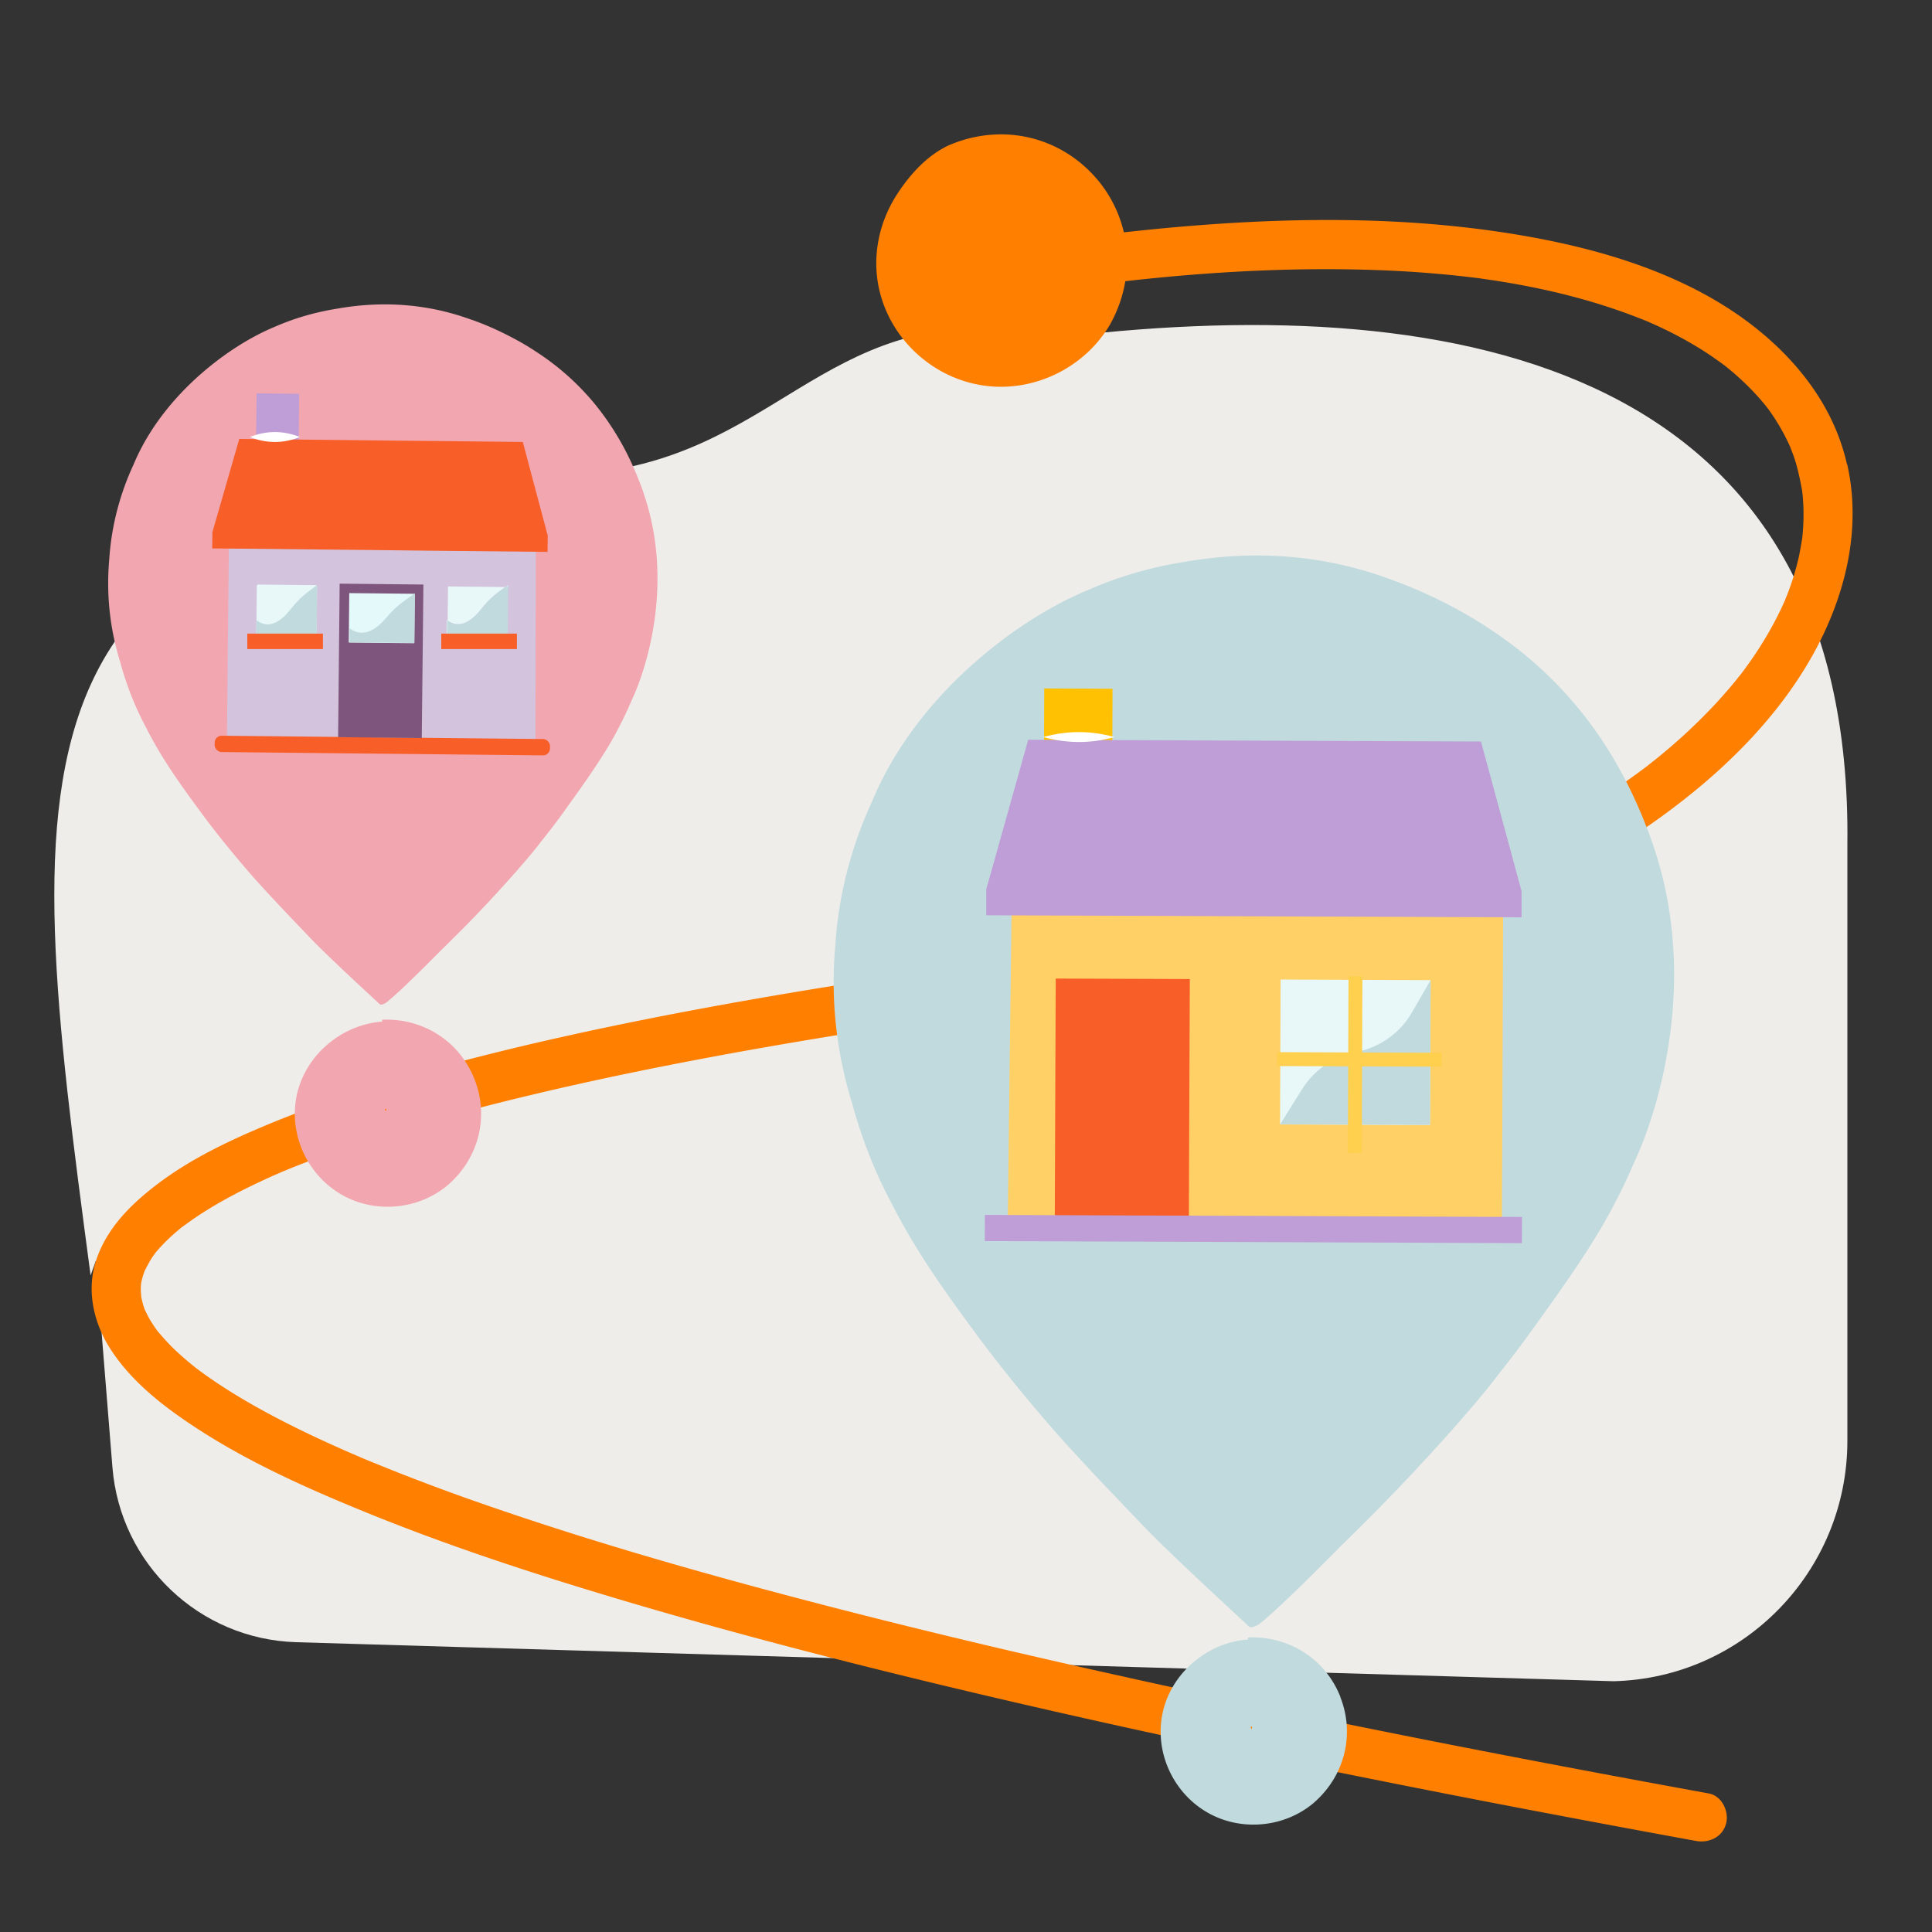 <svg xmlns="http://www.w3.org/2000/svg" viewBox="0 0 200 200"><rect x="0" y="0" width="200" height="200" fill="#333333" stroke="none"/><defs><style>.cls-10,.cls-12,.cls-14,.cls-15,.cls-16,.cls-17,.cls-3,.cls-4,.cls-5,.cls-6,.cls-7,.cls-9{stroke-width:0}.cls-3{fill:#d2e9eb}.cls-4{fill:#bf9dd6}.cls-5{fill:#bbdbdf}.cls-6{fill:#c1dade}.cls-7{fill:#ff8000}.cls-9{fill:#fff}.cls-10{fill:#e8f8f9}.cls-12{fill:#ffc101}.cls-14{fill:#e4f9f9}.cls-15{fill:#ffcf4e}.cls-16{fill:#f2a6b0}.cls-17{fill:#f75e28}</style></defs><path d="m9.92 130.52 1.72 21.39c.81 10 9 17.79 19.03 18.09l136.37 4.04c13.48-.34 24.2-11.41 24.2-24.89V87.42c.59-49.37-39.86-57.37-81.02-52.57-23.37-4.84-28.1 10.84-47.04 13.86-64.4 2.03-61.02 29.1-53.8 83.32" style="fill:#efedea;stroke-width:0" id="BG_Strong"/><g id="Illustrations"><path class="cls-7" d="M182.8 42.06c-.08-.09-.11-.13 0 0ZM186.54 55.73v.06-.05ZM14.59 134.21s.01.04.01.06c.01-.36-.03-.46-.05-.39v.04c0 .1.02.2.03.3Z"/><path class="cls-7" d="M191.19 48.04c-1.37-6.11-5.38-11.09-10.31-14.76-6.5-4.83-14.63-7.34-22.5-8.76-12.03-2.17-24.38-2.08-36.52-1.02-1.84.16-3.68.35-5.52.55a13.08 13.08 0 0 0-3.12-5.89c-3.85-4.19-9.75-5.4-15.04-3.1-2.17 1.02-3.94 2.93-5.31 5.04-2.04 3.14-2.67 6.92-1.73 10.37 1.36 5.01 5.74 8.82 10.9 9.47.53.07 1.05.1 1.57.1 4.58 0 8.99-2.48 11.32-6.48l.1-.19a13.64 13.64 0 0 0 1.46-4.26c8.74-.99 17.54-1.47 26.35-1.14a116.88 116.88 0 0 1 10.24.83c.09.01.18.02.27.04.05 0 .1.01.13.02l1.06.15c1.23.19 2.46.4 3.68.64 4.19.82 8.29 1.98 12.24 3.59.12.05.27.11.32.14.22.1.44.19.65.29.43.19.85.4 1.27.6.81.4 1.6.83 2.38 1.28.74.43 1.46.88 2.17 1.37l.9.63c.13.1.26.2.4.3.07.05.14.11.2.16 1.17.94 2.26 1.97 3.26 3.08.24.27.47.54.7.82.1.12.19.25.3.37-.1-.11-.16-.18-.2-.23.07.09.17.21.23.28a21.494 21.494 0 0 1 2.09 3.52l.18.39c.11.3.23.59.34.89.43 1.21.68 2.44.91 3.69.02.15.03.31.05.46.03.33.05.65.07.98a22.011 22.011 0 0 1-.06 2.88c-.01.17-.03.33-.05.5v.07c0-.03 0-.05.01-.08 0 .03 0 .06-.02.09-.04.35-.04.25 0 .05-.12.63-.21 1.26-.35 1.89a27.22 27.22 0 0 1-1.25 4.03c-.06.14-.12.28-.17.43 0 .02-.01.02-.02.04-.16.36-.32.72-.5 1.08-.33.69-.69 1.37-1.07 2.04-.77 1.36-1.63 2.68-2.56 3.94-.12.17-.25.33-.37.5-.02.02-.02.03-.04.05-.01.02-.02.02-.04.05-.27.33-.53.67-.81 1-.56.67-1.14 1.33-1.73 1.97a57.967 57.967 0 0 1-3.88 3.8c-.72.64-1.45 1.26-2.2 1.87-.31.25-.62.49-.93.74-.09.07-.24.19-.3.23-.22.17-.45.33-.67.5-3.41 2.51-7.05 4.72-10.82 6.65a91.513 91.513 0 0 1-4.58 2.18c-.24.11-.48.21-.72.32-.1.04-.42.18-.58.25-2.22.92-4.47 1.78-6.75 2.54-4.92 1.66-9.96 2.96-15.05 3.94-1.37.26-2.75.5-4.13.72l-1.99.3c-.09.01-.72.1-.76.1-.35.05-.71.09-1.06.14-2.03.25-4.07.47-6.1.71-3.88.46-7.77.95-11.64 1.47-7.75 1.03-15.48 2.16-23.19 3.45-7.1 1.19-14.18 2.5-21.22 4.01-6.23 1.34-12.43 2.83-18.56 4.6-5.32 1.54-10.58 3.3-15.68 5.47-3.71 1.58-7.39 3.39-10.6 5.84-2.72 2.07-5.22 4.56-6.3 7.88-.98 3.01-.29 6.26 1.34 8.91 2.22 3.58 5.72 6.26 9.2 8.52 5.38 3.49 11.29 6.13 17.21 8.55 8.51 3.48 17.27 6.35 26.07 8.98 12.04 3.6 24.22 6.73 36.45 9.63 15.86 3.76 31.82 7.12 47.81 10.27 9.16 1.8 18.34 3.53 27.53 5.21 1.35.25 2.74-.37 3.13-1.78.34-1.24-.42-2.88-1.78-3.13-17.99-3.28-35.95-6.76-53.83-10.62-14.04-3.03-28.03-6.28-41.91-9.97-10.39-2.76-20.74-5.76-30.9-9.29a220.48 220.48 0 0 1-11.73-4.42c-.2-.08-.39-.16-.59-.24-.06-.02-.28-.12-.42-.18-.14-.06-.36-.15-.4-.17l-.63-.27c-.81-.35-1.62-.71-2.43-1.08-1.47-.67-2.92-1.36-4.36-2.09-2.44-1.24-4.84-2.58-7.13-4.1-.49-.33-.98-.66-1.46-1.01-.22-.16-.43-.31-.64-.47-.07-.05-.14-.1-.2-.15-.78-.62-1.54-1.27-2.26-1.96-.61-.59-1.17-1.22-1.72-1.87-.12-.17-.24-.33-.35-.5-.2-.3-.39-.6-.56-.91-.14-.26-.26-.53-.4-.8 0 0 0-.02-.01-.03-.05-.15-.11-.3-.15-.46-.08-.27-.14-.54-.2-.81v.11c0-.06 0-.11-.01-.17v-.03a.859.859 0 0 1-.02-.3c-.01-.27-.02-.55 0-.82 0-.07.01-.14.02-.21.06-.29.13-.58.22-.86.04-.13.09-.26.13-.39.28-.54.55-1.08.9-1.58.06-.09.13-.18.2-.28.01-.02.03-.04.04-.05.23-.28.47-.55.72-.81.53-.56 1.1-1.08 1.69-1.57.15-.13.3-.25.46-.37l.02-.01c.02-.02.03-.02.06-.04.36-.26.72-.52 1.08-.77 1.62-1.1 3.33-2.07 5.08-2.95 1-.5 2.02-.98 3.04-1.44.25-.11.51-.22.76-.33.11-.05.23-.1.34-.15h.01c.55-.23 1.1-.45 1.66-.67 2.45-.97 4.93-1.84 7.44-2.65 5.78-1.87 11.66-3.43 17.58-4.82 6.77-1.59 13.59-2.96 20.43-4.2a626.51 626.51 0 0 1 22.36-3.6c1.93-.28 3.87-.55 5.81-.81l.65-.09c-.77.1-.06 0 .13-.02.51-.07 1.03-.14 1.54-.2.98-.13 1.95-.25 2.93-.38 3.88-.5 7.77-.97 11.66-1.41 10.58-1.21 21.02-3.46 30.94-7.37 8.32-3.28 16.21-7.58 23.13-13.29 5.34-4.4 10.18-9.81 13.16-16.11 2.59-5.48 3.79-11.57 2.44-17.56Zm-176.64 84.9c-.03.13-.04.2 0 0Zm.03-.18s.01-.08.01-.12c0 .03 0 .07-.01.12Z"/><path class="cls-16" d="M66.78 51.56c-.02-.05-.03-.11-.05-.16 0-.03-.02-.05-.02-.08-.05-.16-.1-.31-.15-.47 0-.02-.01-.04-.02-.06-.12-.35-.25-.68-.38-1.01-.3-.76-.61-1.49-.95-2.2a28.415 28.415 0 0 0-3.57-5.68 26.528 26.528 0 0 0-6.17-5.51c-.05-.03-.1-.06-.15-.1 0 0-.02-.01-.03-.02-.17-.11-.35-.22-.52-.33-.04-.03-.08-.05-.13-.08-.14-.08-.28-.17-.42-.25-.13-.08-.27-.15-.4-.23-.03-.02-.07-.04-.1-.06-.02 0-.03-.02-.05-.02-1.37-.76-2.98-1.54-4.78-2.18-.01 0-.02 0-.04-.01l-.09-.03-.09-.03c-4.95-1.79-9.7-1.82-13.75-1.1-2.39.38-4.51 1.02-6.5 1.89-.75.31-1.54.69-2.35 1.14-.87.48-1.76 1.04-2.66 1.67-.05.04-.1.07-.15.11-.17.12-.34.24-.51.37-.1.07-.2.15-.29.22-3.45 2.63-6.81 6.32-8.66 10.8 0 .01-.01.03-.02.04-1.25 2.7-2.24 6.05-2.47 9.71-.32 3.6.05 7.1 1.11 10.56 0 .01 0 .02.01.03a32.7 32.7 0 0 0 1.54 4.44c.36.84.78 1.7 1.23 2.54.95 1.87 2.04 3.62 3.36 5.52.68.98 1.42 2 2.23 3.09.03.04.06.08.09.13.74 1 1.52 2 2.28 2.95.02.02.03.04.05.06 1.28 1.58 2.5 3.01 3.36 3.97.6.67 1.31 1.44 2.07 2.25.69.74 1.33 1.41 1.92 2.03.5.52.99 1.04 1.46 1.53 1.81 1.9 5.94 5.7 6.64 6.35.01.01.02.02.04.03.33.31.54.51.58.55.06.07.16.08.27.05.09-.02.17-.05.25-.09.07-.02.13-.06.19-.11.83-.63 2.99-2.7 5.54-5.28.85-.83 1.73-1.71 2.59-2.57 3.15-3.2 6.3-6.75 7.75-8.62.11-.15.24-.32.39-.5.92-1.15 1.82-2.35 2.67-3.57 1.67-2.29 3.54-5 4.69-7.1.69-1.26 1.28-2.5 1.79-3.69 0 0 0-.02.01-.03.1-.2.2-.44.31-.69.56-1.32 1.24-3.33 1.73-5.78.24-1.23.43-2.57.53-4 .22-3.17-.03-6.75-1.2-10.4ZM39.56 105.55v.21c-1.76.13-3.51.76-5.02 1.86-2.25 1.63-3.7 4.07-3.97 6.71-.4 3.83 1.61 7.63 5.01 9.46.35.19.7.35 1.06.49 3.16 1.22 6.87.69 9.55-1.46l.12-.1c3.24-2.77 4.35-7.09 2.81-11-1.54-3.92-5.3-6.34-9.57-6.16Zm.26 9.3c.05-.04.1-.08.15-.1v.3l-.15-.21Z"/><path class="cls-6" d="M138.76 175.67c-1.54-3.92-5.3-6.34-9.57-6.16v.21c-1.76.13-3.51.76-5.02 1.86-2.25 1.63-3.7 4.07-3.97 6.71-.4 3.83 1.61 7.63 5.01 9.46.35.19.7.35 1.06.49 3.16 1.22 6.87.69 9.55-1.46l.12-.1c3.24-2.77 4.35-7.09 2.81-11Zm-9.16 3.05v.3l-.15-.21c.05-.04.1-.08.15-.1ZM171.36 88.18c-.03-.08-.05-.16-.08-.25a.564.564 0 0 0-.04-.12c-.08-.24-.15-.47-.24-.71l-.03-.09c-.19-.53-.38-1.04-.58-1.54-.45-1.16-.94-2.28-1.45-3.36-1.56-3.26-3.39-6.15-5.47-8.69a40.96 40.96 0 0 0-4.04-4.27 41.715 41.715 0 0 0-5.4-4.16c-.07-.05-.15-.1-.22-.15-.02 0-.03-.02-.05-.03-.26-.17-.53-.34-.8-.5-.06-.04-.13-.08-.19-.12-.21-.13-.42-.25-.64-.38-.2-.12-.41-.24-.62-.36-.05-.03-.11-.06-.16-.09-.02-.01-.05-.02-.07-.04a48.797 48.797 0 0 0-7.32-3.34c-.02 0-.04-.01-.05-.02-.05-.02-.09-.03-.14-.05-.04-.02-.09-.03-.13-.05-7.58-2.74-14.85-2.78-21.04-1.69-3.66.58-6.9 1.56-9.95 2.9a35.46 35.46 0 0 0-3.6 1.74c-1.33.73-2.7 1.59-4.07 2.55-.08.05-.16.11-.23.17-.26.18-.52.37-.77.56-.15.11-.3.22-.45.34-5.28 4.02-10.42 9.68-13.25 16.53 0 .02-.02.04-.03.07-1.92 4.14-3.44 9.26-3.78 14.86-.49 5.5.08 10.86 1.69 16.16 0 .02.01.03.02.05a51.33 51.33 0 0 0 2.35 6.8c.55 1.29 1.19 2.6 1.88 3.89 1.46 2.86 3.13 5.55 5.14 8.45 1.04 1.5 2.17 3.06 3.41 4.73.05.07.1.13.14.2 1.13 1.52 2.32 3.06 3.49 4.51.03.03.05.07.08.1 1.95 2.42 3.82 4.6 5.14 6.08.92 1.03 2.01 2.21 3.16 3.44 1.05 1.13 2.03 2.15 2.94 3.1.76.8 1.52 1.59 2.24 2.35 2.77 2.91 9.1 8.72 10.16 9.71.02.02.04.03.06.05.51.48.83.78.88.84.09.11.25.11.41.08.13-.03.27-.08.38-.14.11-.03.2-.09.3-.16 1.28-.97 4.58-4.14 8.47-8.09 1.3-1.27 2.65-2.61 3.96-3.94 4.82-4.89 9.64-10.33 11.87-13.2.17-.22.37-.48.59-.77 1.41-1.76 2.78-3.6 4.09-5.46 2.55-3.51 5.42-7.65 7.18-10.87 1.06-1.93 1.97-3.82 2.74-5.64 0-.01.01-.03.02-.04.15-.31.31-.67.47-1.06.85-2.02 1.9-5.09 2.64-8.85.37-1.88.66-3.94.82-6.12.34-4.86-.04-10.34-1.83-15.92Z"/><rect class="cls-12" x="143.57" y="111.41" width="7.61" height="15.53" rx="2.7" ry="2.7" transform="rotate(-89.76 147.368 119.172)"/><path class="cls-12" d="m107.93 114.36 7.08.02.16-43.08-7.07-.03-.04 11.32-.13 31.77z"/><path style="fill:#ffd066;stroke-width:0" d="m104.8 87.83-.26 20.75-.06 4.78-.18 14.95 51.17.2.03-7.51.02-4.78.11-28.33-50.83-.06z"/><path class="cls-17" d="m123.17 101.35-.08 19.49-.02 5.96-13.88-.06.06-16.04.04-9.4 13.88.05z"/><path class="cls-10" transform="rotate(-179.78 140.305 108.926)" d="M132.55 101.42h15.52v15h-15.52z"/><path class="cls-4" transform="rotate(-179.78 129.76 127.216)" d="M101.97 125.85h55.6v2.71h-55.6z"/><path class="cls-5" d="M145.01 83.37h4.09c.19 0 .34.15.34.34v9.03c0 .19-.15.34-.34.34h-4.09c-.19 0-.34-.15-.34-.34v-9.03c0-.19.15-.34.34-.34Z" transform="rotate(-89.76 147.053 88.228)"/><path class="cls-5" d="m121.5 91.08 9.03.04c.19 0 .34.16.34.35v.69l-9.72-.04v-.69c0-.19.16-.34.35-.34Z"/><path class="cls-4" d="M102.1 92.04v2.71l19.04.07 9.72.04 26.65.1v-2.71l-4.2-15.49-23.71-.09-9.72-.04-13.44-.05-2.46 8.77-1.34 4.78-.54 1.91Z"/><path class="cls-6" d="m132.52 116.39 15.52.06.06-15-1.94 3.36a8.478 8.478 0 0 1-5.75 4.09 8.523 8.523 0 0 0-5.6 3.83l-2.29 3.65Z"/><path class="cls-15" transform="rotate(-89.78 140.72 109.681)" d="M140.01 101.16h1.44v17.05h-1.44z"/><path class="cls-15" transform="rotate(-179.78 140.297 110.196)" d="M139.59 101.05h1.44v18.28h-1.44z"/><path class="cls-4" d="m30.69 67.67-4.41-.05.28-26.9 4.41.05-.07 7.06-.21 19.84z"/><path style="fill:#d3c3dd;stroke-width:0" d="m55.43 76.6-31.94-.33.26-25.36 31.73.42-.05 25.27z"/><rect x="23.73" y="51.15" width="6.09" height="2.99" rx="1.33" ry="1.33" transform="rotate(.57 27.405 53.14)" style="stroke-width:0;fill:#f96800"/><path class="cls-17" d="m56.7 55.44-.32-1.2-.8-3-1.46-5.49-8.42-.09-6.08-.06-14.85-.16-2.78 9.64-.02 1.69 16.69.17 6.09.07 11.93.12.02-1.69z"/><rect class="cls-10" x="26.56" y="60.54" width="6.24" height="5.12" rx=".14" ry=".14" transform="rotate(.59 29.458 62.972)"/><rect class="cls-17" x="22.22" y="76.34" width="34.71" height="1.69" rx=".71" ry=".71" transform="rotate(.59 40.215 77.484)"/><path style="fill:#7e557c;stroke-width:0" d="m43.77 66.38.06-5.87-8.67-.09-.12 12.17-.04 3.72 8.66.09.11-10.02z"/><path class="cls-14" transform="rotate(.59 40.145 63.888)" d="M36.13 61.44h6.79v5.12h-6.79z"/><path class="cls-6" d="m32.75 65.69-6.2-.06s-.02 0-.02-.02v-1.42c1.37 1.07 2.65.02 3.53-1.09s1.38-1.51 2.5-2.34l.25-.18s.02 0 .02.02l-.05 5.08s0 .02-.02.02ZM42.87 66.56l-6.66-.07s-.02 0-.02-.02v-1.42c1.47 1.07 2.84.02 3.78-1.08s1.48-1.51 2.69-2.34l.26-.18s.02 0 .02.02l-.05 5.08s0 .02-.02.02Z"/><path class="cls-10" d="M49.79 63.09c.87-1.09 1.39-1.5 2.51-2.32l-5.91-.06s-.01 0-.01.01l-.04 3.53c1.33.94 2.59-.08 3.46-1.17Z"/><path class="cls-14" d="m52.6 60.78-.05 4.89s0 .02-.02.02l-6.21-.06v.19s0 .01.01.01l6.21.06s.01 0 .01-.01l.05-5.09s0-.01-.01-.01Z"/><path class="cls-3" d="M52.6 60.78v-.19s0-.02-.02-.02l-.25.18s-.02.02-.03.02h.3ZM46.23 64.18v1.44h.09l.01-1.36c-.04-.02-.07-.05-.11-.08Z"/><path class="cls-6" d="m52.55 65.66.05-4.89h-.3c-1.12.81-1.64 1.23-2.51 2.32-.87 1.08-2.12 2.1-3.46 1.17v1.36l6.19.06c.01 0 .02 0 .02-.02Z"/><path class="cls-17" d="M25.6 65.59h7.83v1.6H25.6zM45.68 65.59h7.83v1.6h-7.83z"/><path class="cls-9" d="M108 76.3c2.44-.68 4.91-.69 7.36 0-2.44.69-4.91.68-7.36 0ZM25.86 45.24c1.71-.68 3.46-.69 5.18 0-1.71.69-3.46.68-5.18 0Z"/></g></svg>